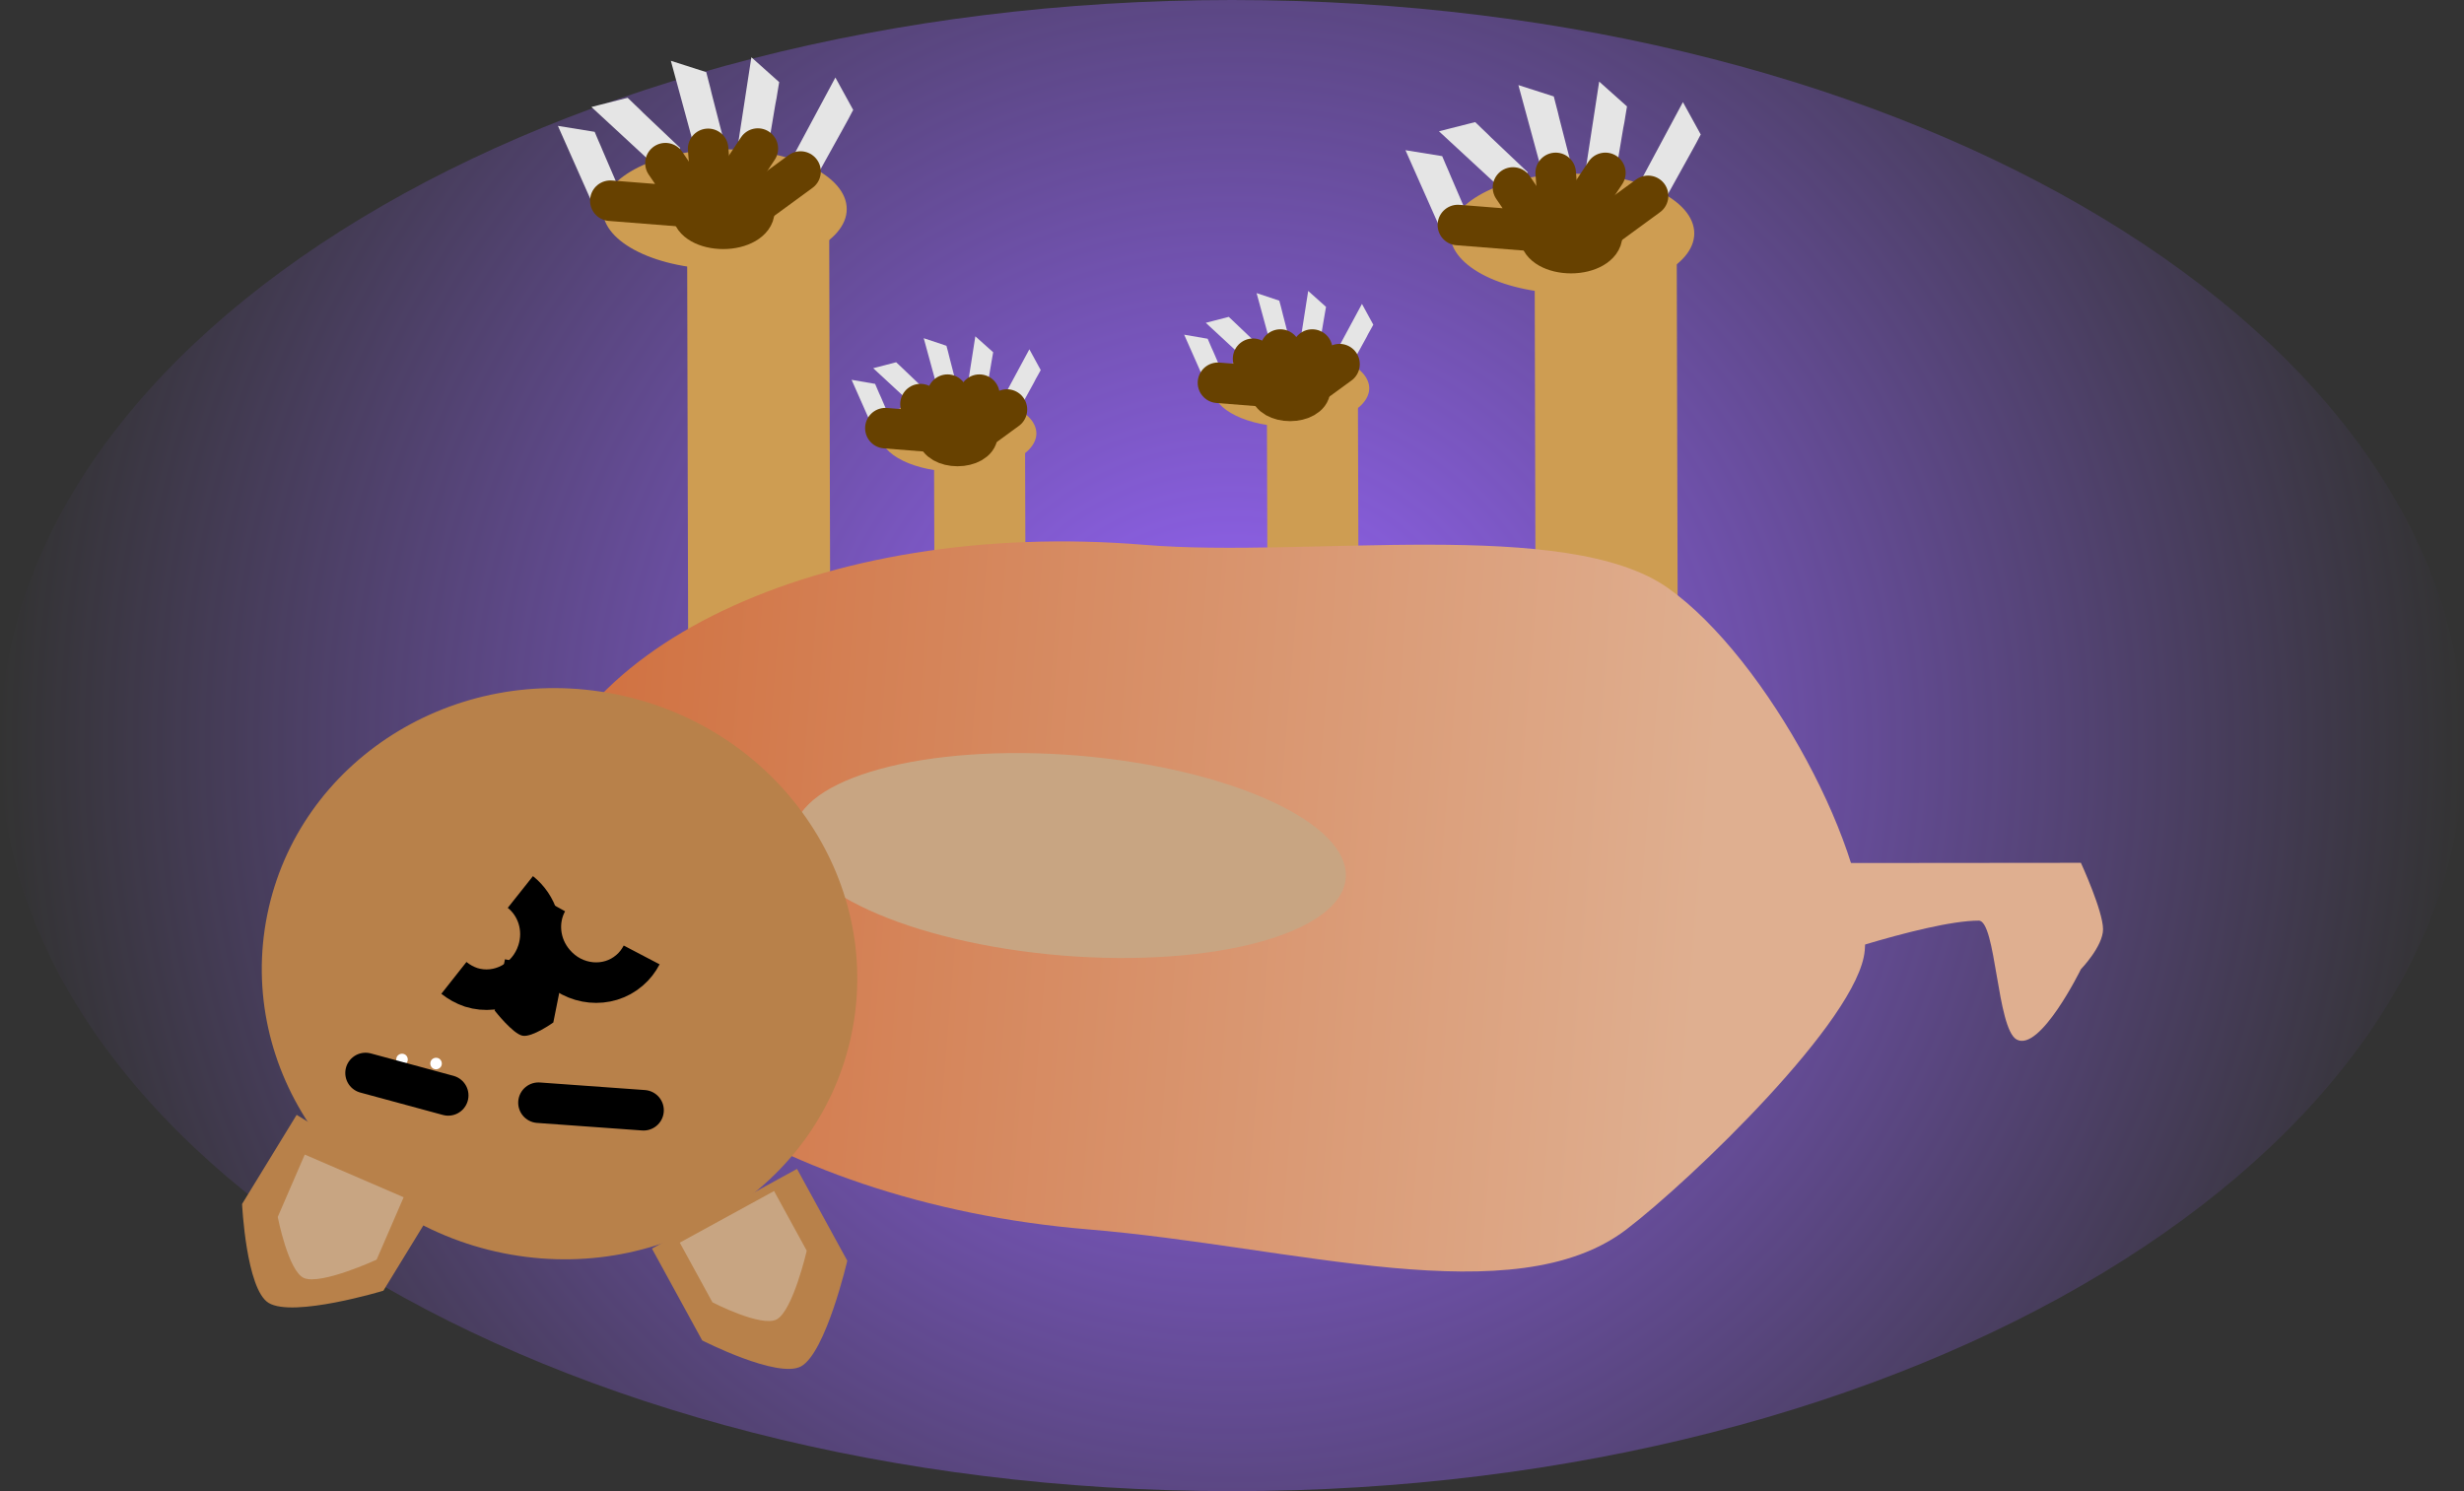 <svg version="1.1" xmlns="http://www.w3.org/2000/svg" xmlns:xlink="http://www.w3.org/1999/xlink" width="9.12" height="5.52" viewBox="0,0,9.12,5.52"><rect x="0" y="0" width="9.12" height="5.52" fill="#333333" stroke="none"/><defs><radialGradient cx="240.22" cy="180.122" r="4.56" gradientUnits="userSpaceOnUse" id="color-1"><stop offset="0" stop-color="#9966ff"></stop><stop offset="1" stop-color="#9966ff" stop-opacity="0"></stop></radialGradient><linearGradient x1="237.626" y1="180.467" x2="241.96" y2="180.825" gradientUnits="userSpaceOnUse" id="color-2"><stop offset="0" stop-color="#d06f3e"></stop><stop offset="1" stop-color="#dfaf90"></stop></linearGradient></defs><g transform="translate(-235.66,-177.362)"><g data-paper-data="{&quot;isPaintingLayer&quot;:true}" fill-rule="nonzero" stroke-linejoin="miter" stroke-miterlimit="10" stroke-dasharray="" stroke-dashoffset="0" style="mix-blend-mode: normal"><path d="M244.78,180.122c0,1.524 -2.042,2.76 -4.56,2.76c-2.518,0 -4.56,-1.236 -4.56,-2.76c0,-1.524 2.042,-2.76 4.56,-2.76c2.518,0 4.56,1.236 4.56,2.76z" fill="url(#color-1)" stroke="none" stroke-width="0" stroke-linecap="butt"></path><path d="M239.454,178.983l0.003,0.999l-0.337,0.001l-0.003,-0.999z" data-paper-data="{&quot;index&quot;:null}" fill="#ce9d52" stroke="none" stroke-width="0.15" stroke-linecap="butt"></path><path d="M239.207,179.109c-0.16,0 -0.289,-0.063 -0.29,-0.141c-0,-0.078 0.129,-0.142 0.289,-0.143c0.16,-0 0.289,0.063 0.29,0.141c0,0.078 -0.129,0.142 -0.289,0.143z" data-paper-data="{&quot;index&quot;:null}" fill="#ce9d52" stroke="none" stroke-width="0.15" stroke-linecap="butt"></path><path d="M238.899,178.783c0,0 0.004,0.009 0.009,0.021c0.004,0.009 0.008,0.019 0.012,0.027c0.013,0.029 0.047,0.11 0.047,0.11l-0.066,0.028l-0.089,-0.201z" data-paper-data="{&quot;index&quot;:null}" fill="#e5e5e5" stroke="none" stroke-width="0.15" stroke-linecap="butt"></path><path d="M238.977,178.703c0,0 0.007,0.007 0.017,0.016c0.007,0.007 0.015,0.014 0.021,0.02c0.023,0.022 0.087,0.083 0.087,0.083l-0.049,0.052l-0.161,-0.149z" data-paper-data="{&quot;index&quot;:null}" fill="#e5e5e5" stroke="none" stroke-width="0.15" stroke-linecap="butt"></path><path d="M239.163,178.642c0,0 0.003,0.01 0.006,0.022c0.002,0.009 0.005,0.02 0.007,0.028c0.008,0.031 0.03,0.116 0.03,0.116l-0.069,0.018l-0.058,-0.212z" data-paper-data="{&quot;index&quot;:null}" fill="#e5e5e5" stroke="none" stroke-width="0.15" stroke-linecap="butt"></path><path d="M239.336,178.666c0,0 -0.002,0.01 -0.004,0.023c-0.002,0.009 -0.003,0.02 -0.005,0.029c-0.005,0.031 -0.02,0.118 -0.02,0.118l-0.071,-0.012l0.034,-0.217z" data-paper-data="{&quot;index&quot;:null}" fill="#e5e5e5" stroke="none" stroke-width="0.15" stroke-linecap="butt"></path><path d="M239.512,178.732c0,0 -0.005,0.009 -0.011,0.02c-0.005,0.008 -0.01,0.018 -0.014,0.026c-0.015,0.028 -0.058,0.105 -0.058,0.105l-0.063,-0.035l0.104,-0.193z" data-paper-data="{&quot;index&quot;:null}" fill="#e5e5e5" stroke="none" stroke-width="0.15" stroke-linecap="butt"></path><path d="M239.204,179.013c-0.041,0 -0.074,-0.019 -0.074,-0.042c-0,-0.023 0.033,-0.042 0.074,-0.042c0.041,-0 0.074,0.019 0.074,0.042c0,0.023 -0.033,0.042 -0.074,0.042z" data-paper-data="{&quot;index&quot;:null}" fill="#674100" stroke="#674100" stroke-width="0.15" stroke-linecap="butt"></path><path d="M239.067,178.858l0.072,0.105l-0.202,-0.016" data-paper-data="{&quot;index&quot;:null}" fill="none" stroke="#674100" stroke-width="0.15" stroke-linecap="round"></path><path d="M239.176,178.937l-0.009,-0.114" data-paper-data="{&quot;index&quot;:null}" fill="none" stroke="#674100" stroke-width="0.15" stroke-linecap="round"></path><path d="M239.285,178.823l-0.076,0.114" data-paper-data="{&quot;index&quot;:null}" fill="none" stroke="#674100" stroke-width="0.15" stroke-linecap="round"></path><path d="M239.265,178.967l0.122,-0.089" data-paper-data="{&quot;index&quot;:null}" fill="none" stroke="#674100" stroke-width="0.15" stroke-linecap="round"></path><path d="M240.686,178.815l0.003,0.999l-0.337,0.001l-0.003,-0.999z" data-paper-data="{&quot;index&quot;:null}" fill="#ce9d52" stroke="none" stroke-width="0.15" stroke-linecap="butt"></path><path d="M240.439,178.942c-0.16,0 -0.289,-0.063 -0.29,-0.141c-0,-0.078 0.129,-0.142 0.289,-0.143c0.16,-0 0.289,0.063 0.29,0.141c0,0.078 -0.129,0.142 -0.289,0.143z" data-paper-data="{&quot;index&quot;:null}" fill="#ce9d52" stroke="none" stroke-width="0.15" stroke-linecap="butt"></path><path d="M240.13,178.616c0,0 0.004,0.009 0.009,0.021c0.004,0.009 0.008,0.019 0.012,0.027c0.013,0.029 0.047,0.11 0.047,0.11l-0.066,0.028l-0.089,-0.201z" data-paper-data="{&quot;index&quot;:null}" fill="#e5e5e5" stroke="none" stroke-width="0.15" stroke-linecap="butt"></path><path d="M240.208,178.535c0,0 0.007,0.007 0.017,0.016c0.007,0.007 0.015,0.014 0.021,0.02c0.023,0.022 0.087,0.083 0.087,0.083l-0.049,0.052l-0.161,-0.149z" data-paper-data="{&quot;index&quot;:null}" fill="#e5e5e5" stroke="none" stroke-width="0.15" stroke-linecap="butt"></path><path d="M240.395,178.475c0,0 0.003,0.01 0.006,0.022c0.002,0.009 0.005,0.02 0.007,0.028c0.008,0.031 0.03,0.116 0.03,0.116l-0.069,0.018l-0.058,-0.212z" data-paper-data="{&quot;index&quot;:null}" fill="#e5e5e5" stroke="none" stroke-width="0.15" stroke-linecap="butt"></path><path d="M240.568,178.498c0,0 -0.002,0.01 -0.004,0.023c-0.002,0.009 -0.003,0.02 -0.005,0.029c-0.005,0.031 -0.02,0.118 -0.02,0.118l-0.071,-0.012l0.034,-0.217z" data-paper-data="{&quot;index&quot;:null}" fill="#e5e5e5" stroke="none" stroke-width="0.15" stroke-linecap="butt"></path><path d="M240.743,178.564c0,0 -0.005,0.009 -0.011,0.02c-0.005,0.008 -0.01,0.018 -0.014,0.026c-0.015,0.028 -0.058,0.105 -0.058,0.105l-0.063,-0.035l0.104,-0.193z" data-paper-data="{&quot;index&quot;:null}" fill="#e5e5e5" stroke="none" stroke-width="0.15" stroke-linecap="butt"></path><path d="M240.435,178.846c-0.041,0 -0.074,-0.019 -0.074,-0.042c-0,-0.023 0.033,-0.042 0.074,-0.042c0.041,-0 0.074,0.019 0.074,0.042c0,0.023 -0.033,0.042 -0.074,0.042z" data-paper-data="{&quot;index&quot;:null}" fill="#674100" stroke="#674100" stroke-width="0.15" stroke-linecap="butt"></path><path d="M240.298,178.69l0.072,0.105l-0.202,-0.016" data-paper-data="{&quot;index&quot;:null}" fill="none" stroke="#674100" stroke-width="0.15" stroke-linecap="round"></path><path d="M240.399,178.656l0.009,0.114" data-paper-data="{&quot;index&quot;:null}" fill="none" stroke="#674100" stroke-width="0.15" stroke-linecap="round"></path><path d="M240.441,178.77l0.076,-0.114" data-paper-data="{&quot;index&quot;:null}" fill="none" stroke="#674100" stroke-width="0.15" stroke-linecap="round"></path><path d="M240.496,178.799l0.122,-0.089" data-paper-data="{&quot;index&quot;:null}" fill="none" stroke="#674100" stroke-width="0.15" stroke-linecap="round"></path><path d="M241.866,178.251l0.004,1.56l-0.526,0.001l-0.004,-1.56z" data-paper-data="{&quot;index&quot;:null}" fill="#ce9d52" stroke="none" stroke-width="0.15" stroke-linecap="butt"></path><path d="M241.48,178.449c-0.249,0.001 -0.452,-0.098 -0.452,-0.221c-0,-0.122 0.202,-0.222 0.451,-0.223c0.249,-0.001 0.452,0.098 0.452,0.221c0,0.122 -0.202,0.222 -0.451,0.223z" data-paper-data="{&quot;index&quot;:null}" fill="#ce9d52" stroke="none" stroke-width="0.15" stroke-linecap="butt"></path><path d="M240.998,177.94c0,0 0.006,0.015 0.014,0.033c0.006,0.014 0.013,0.029 0.018,0.042c0.02,0.046 0.074,0.172 0.074,0.172l-0.103,0.044l-0.139,-0.313z" data-paper-data="{&quot;index&quot;:null}" fill="#e5e5e5" stroke="none" stroke-width="0.15" stroke-linecap="butt"></path><path d="M241.12,177.814c0,0 0.012,0.011 0.026,0.025c0.011,0.01 0.023,0.022 0.033,0.032c0.036,0.034 0.136,0.129 0.136,0.129l-0.077,0.081l-0.252,-0.233z" data-paper-data="{&quot;index&quot;:null}" fill="#e5e5e5" stroke="none" stroke-width="0.15" stroke-linecap="butt"></path><path d="M241.411,177.719c0,0 0.004,0.016 0.009,0.035c0.004,0.014 0.008,0.031 0.011,0.044c0.012,0.048 0.047,0.182 0.047,0.182l-0.108,0.028l-0.09,-0.331z" data-paper-data="{&quot;index&quot;:null}" fill="#e5e5e5" stroke="none" stroke-width="0.15" stroke-linecap="butt"></path><path d="M241.682,177.756c0,0 -0.003,0.016 -0.006,0.036c-0.002,0.015 -0.005,0.031 -0.008,0.045c-0.008,0.049 -0.031,0.185 -0.031,0.185l-0.11,-0.019l0.052,-0.339z" data-paper-data="{&quot;index&quot;:null}" fill="#e5e5e5" stroke="none" stroke-width="0.15" stroke-linecap="butt"></path><path d="M241.955,177.86c0,0 -0.008,0.014 -0.017,0.032c-0.007,0.013 -0.015,0.028 -0.022,0.04c-0.024,0.043 -0.091,0.164 -0.091,0.164l-0.098,-0.054l0.162,-0.302z" data-paper-data="{&quot;index&quot;:null}" fill="#e5e5e5" stroke="none" stroke-width="0.15" stroke-linecap="butt"></path><path d="M241.475,178.299c-0.064,0 -0.115,-0.029 -0.115,-0.065c-0,-0.036 0.051,-0.066 0.115,-0.066c0.064,-0 0.115,0.029 0.115,0.065c0,0.036 -0.051,0.066 -0.115,0.066z" data-paper-data="{&quot;index&quot;:null}" fill="#674100" stroke="#674100" stroke-width="0.15" stroke-linecap="butt"></path><path d="M241.26,178.056l0.112,0.164l-0.316,-0.025" data-paper-data="{&quot;index&quot;:null}" fill="none" stroke="#674100" stroke-width="0.15" stroke-linecap="round"></path><path d="M241.432,178.18l-0.014,-0.178" data-paper-data="{&quot;index&quot;:null}" fill="none" stroke="#674100" stroke-width="0.15" stroke-linecap="round"></path><path d="M241.602,178.002l-0.118,0.178" data-paper-data="{&quot;index&quot;:null}" fill="none" stroke="#674100" stroke-width="0.15" stroke-linecap="round"></path><path d="M241.57,178.226l0.19,-0.139" data-paper-data="{&quot;index&quot;:null}" fill="none" stroke="#674100" stroke-width="0.15" stroke-linecap="round"></path><path d="M238.729,178.161l0.004,1.56l-0.526,0.001l-0.004,-1.56z" data-paper-data="{&quot;index&quot;:null}" fill="#ce9d52" stroke="none" stroke-width="0.15" stroke-linecap="butt"></path><path d="M243.362,180.556c0,0 0.082,0.178 0.082,0.246c0,0.063 -0.082,0.148 -0.082,0.148c0,0 -0.151,0.308 -0.238,0.26c-0.073,-0.041 -0.076,-0.44 -0.14,-0.44c-0.2,0 -0.706,0.181 -0.706,0.181v-0.394z" data-paper-data="{&quot;index&quot;:null}" fill="#dfaf90" stroke="none" stroke-width="0.15" stroke-linecap="butt"></path><path d="M239.688,181.913c-1.197,-0.099 -2.121,-0.746 -2.063,-1.446c0.058,-0.7 1.075,-1.187 2.272,-1.088c0.603,0.05 1.563,-0.105 1.937,0.16c0.368,0.261 0.757,0.993 0.728,1.341c-0.021,0.254 -0.646,0.853 -0.882,1.033c-0.415,0.317 -1.229,0.063 -1.992,-0z" data-paper-data="{&quot;index&quot;:null}" fill="url(#color-2)" stroke="none" stroke-width="0.15" stroke-linecap="butt"></path><path d="M238.598,180.445c0.017,-0.204 0.488,-0.332 1.052,-0.286c0.564,0.047 1.008,0.25 0.991,0.454c-0.017,0.204 -0.488,0.332 -1.052,0.286c-0.564,-0.047 -1.008,-0.25 -0.991,-0.454z" data-paper-data="{&quot;index&quot;:null}" fill="#c8a582" stroke="none" stroke-width="0.15" stroke-linecap="butt"></path><path d="M237.523,182.001c-0.598,-0.12 -0.989,-0.681 -0.874,-1.252c0.115,-0.571 0.693,-0.937 1.29,-0.817c0.598,0.12 0.989,0.681 0.874,1.252c-0.115,0.571 -0.693,0.937 -1.29,0.817z" fill="#b8814a" stroke="none" stroke-width="0.15" stroke-linecap="butt"></path><path d="M237.281,181.81l-0.202,0.33c0,0 -0.334,0.101 -0.425,0.045c-0.083,-0.051 -0.098,-0.366 -0.098,-0.366l0.202,-0.33z" fill="#b8814a" stroke="none" stroke-width="0.15" stroke-linecap="butt"></path><path d="M238.61,181.689l0.186,0.34c0,0 -0.079,0.34 -0.171,0.391c-0.086,0.047 -0.366,-0.096 -0.366,-0.096l-0.186,-0.34z" fill="#b8814a" stroke="none" stroke-width="0.15" stroke-linecap="butt"></path><path d="M238.525,181.771l0.121,0.221c0,0 -0.051,0.221 -0.111,0.254c-0.056,0.031 -0.238,-0.063 -0.238,-0.063l-0.121,-0.221z" fill="#c8a582" stroke="none" stroke-width="0.15" stroke-linecap="butt"></path><path d="M237.154,181.794l-0.1,0.231c0,0 -0.206,0.095 -0.269,0.068c-0.058,-0.025 -0.097,-0.226 -0.097,-0.226l0.1,-0.231z" fill="#c8a582" stroke="none" stroke-width="0.15" stroke-linecap="butt"></path><path d="M237.056,181.383c-0.012,-0.002 -0.019,-0.014 -0.017,-0.025c0.002,-0.012 0.014,-0.019 0.025,-0.017c0.012,0.002 0.019,0.014 0.017,0.025c-0.002,0.012 -0.014,0.019 -0.025,0.017z" fill="#ffffff" stroke="none" stroke-width="0.15" stroke-linecap="butt"></path><path d="M237.144,181.305c-0.012,-0.002 -0.019,-0.014 -0.017,-0.025c0.002,-0.012 0.014,-0.019 0.025,-0.017c0.012,0.002 0.019,0.014 0.017,0.025c-0.002,0.012 -0.014,0.019 -0.025,0.017z" fill="#ffffff" stroke="none" stroke-width="0.15" stroke-linecap="butt"></path><path d="M237.27,181.32c-0.012,-0.002 -0.019,-0.014 -0.017,-0.025c0.002,-0.012 0.014,-0.019 0.025,-0.017c0.012,0.002 0.019,0.014 0.017,0.025c-0.002,0.012 -0.014,0.019 -0.025,0.017z" fill="#ffffff" stroke="none" stroke-width="0.15" stroke-linecap="butt"></path><path d="M237.746,180.957l-0.038,0.19c0,0 -0.078,0.056 -0.114,0.049c-0.036,-0.007 -0.103,-0.093 -0.103,-0.093l0.038,-0.19z" fill="#000000" stroke="none" stroke-width="0.15" stroke-linecap="butt"></path><path d="M237.586,180.664c0.063,0.05 0.091,0.137 0.064,0.22c-0.034,0.106 -0.144,0.165 -0.246,0.133c-0.024,-0.008 -0.045,-0.02 -0.064,-0.035" data-paper-data="{&quot;index&quot;:null}" fill="none" stroke="#000000" stroke-width="0.15" stroke-linecap="butt"></path><path d="M238.035,180.897c-0.011,0.021 -0.026,0.041 -0.045,0.057c-0.081,0.07 -0.206,0.058 -0.278,-0.027c-0.057,-0.066 -0.065,-0.158 -0.026,-0.228" data-paper-data="{&quot;index&quot;:null}" fill="none" stroke="#000000" stroke-width="0.15" stroke-linecap="butt"></path><path d="M238.343,178.359c-0.249,0.001 -0.452,-0.098 -0.452,-0.221c-0,-0.122 0.202,-0.222 0.451,-0.223c0.249,-0.001 0.452,0.098 0.452,0.221c0,0.122 -0.202,0.222 -0.451,0.223z" data-paper-data="{&quot;index&quot;:null}" fill="#ce9d52" stroke="none" stroke-width="0.15" stroke-linecap="butt"></path><path d="M237.861,177.85c0,0 0.006,0.015 0.014,0.033c0.006,0.014 0.013,0.029 0.018,0.042c0.02,0.046 0.074,0.172 0.074,0.172l-0.103,0.044l-0.139,-0.313z" data-paper-data="{&quot;index&quot;:null}" fill="#e5e5e5" stroke="none" stroke-width="0.15" stroke-linecap="butt"></path><path d="M237.983,177.724c0,0 0.012,0.011 0.026,0.025c0.011,0.01 0.023,0.022 0.033,0.032c0.036,0.034 0.136,0.129 0.136,0.129l-0.077,0.081l-0.252,-0.233z" data-paper-data="{&quot;index&quot;:null}" fill="#e5e5e5" stroke="none" stroke-width="0.15" stroke-linecap="butt"></path><path d="M238.274,177.629c0,0 0.004,0.016 0.009,0.035c0.004,0.014 0.008,0.031 0.011,0.044c0.012,0.048 0.047,0.182 0.047,0.182l-0.108,0.028l-0.09,-0.331z" data-paper-data="{&quot;index&quot;:null}" fill="#e5e5e5" stroke="none" stroke-width="0.15" stroke-linecap="butt"></path><path d="M238.544,177.666c0,0 -0.003,0.016 -0.006,0.036c-0.002,0.015 -0.005,0.031 -0.008,0.045c-0.008,0.049 -0.031,0.185 -0.031,0.185l-0.11,-0.019l0.052,-0.339z" data-paper-data="{&quot;index&quot;:null}" fill="#e5e5e5" stroke="none" stroke-width="0.15" stroke-linecap="butt"></path><path d="M238.818,177.769c0,0 -0.008,0.014 -0.017,0.032c-0.007,0.013 -0.015,0.028 -0.022,0.04c-0.024,0.043 -0.091,0.164 -0.091,0.164l-0.098,-0.054l0.162,-0.302z" data-paper-data="{&quot;index&quot;:null}" fill="#e5e5e5" stroke="none" stroke-width="0.15" stroke-linecap="butt"></path><path d="M238.337,178.209c-0.064,0 -0.115,-0.029 -0.115,-0.065c-0,-0.036 0.051,-0.066 0.115,-0.066c0.064,-0 0.115,0.029 0.115,0.065c0,0.036 -0.051,0.066 -0.115,0.066z" data-paper-data="{&quot;index&quot;:null}" fill="#674100" stroke="#674100" stroke-width="0.15" stroke-linecap="butt"></path><path d="M238.123,177.966l0.112,0.164l-0.316,-0.025" data-paper-data="{&quot;index&quot;:null}" fill="none" stroke="#674100" stroke-width="0.15" stroke-linecap="round"></path><path d="M238.281,177.913l0.014,0.177" data-paper-data="{&quot;index&quot;:null}" fill="none" stroke="#674100" stroke-width="0.15" stroke-linecap="round"></path><path d="M238.465,177.912l-0.118,0.178" data-paper-data="{&quot;index&quot;:null}" fill="none" stroke="#674100" stroke-width="0.15" stroke-linecap="round"></path><path d="M238.623,177.997l-0.19,0.139" data-paper-data="{&quot;index&quot;:null}" fill="none" stroke="#674100" stroke-width="0.15" stroke-linecap="round"></path><path d="M237.319,181.417l-0.306,-0.083" fill="none" stroke="#000000" stroke-width="0.15" stroke-linecap="round"></path><path d="M237.653,181.444l0.389,0.028" fill="none" stroke="#000000" stroke-width="0.15" stroke-linecap="round"></path></g></g></svg>